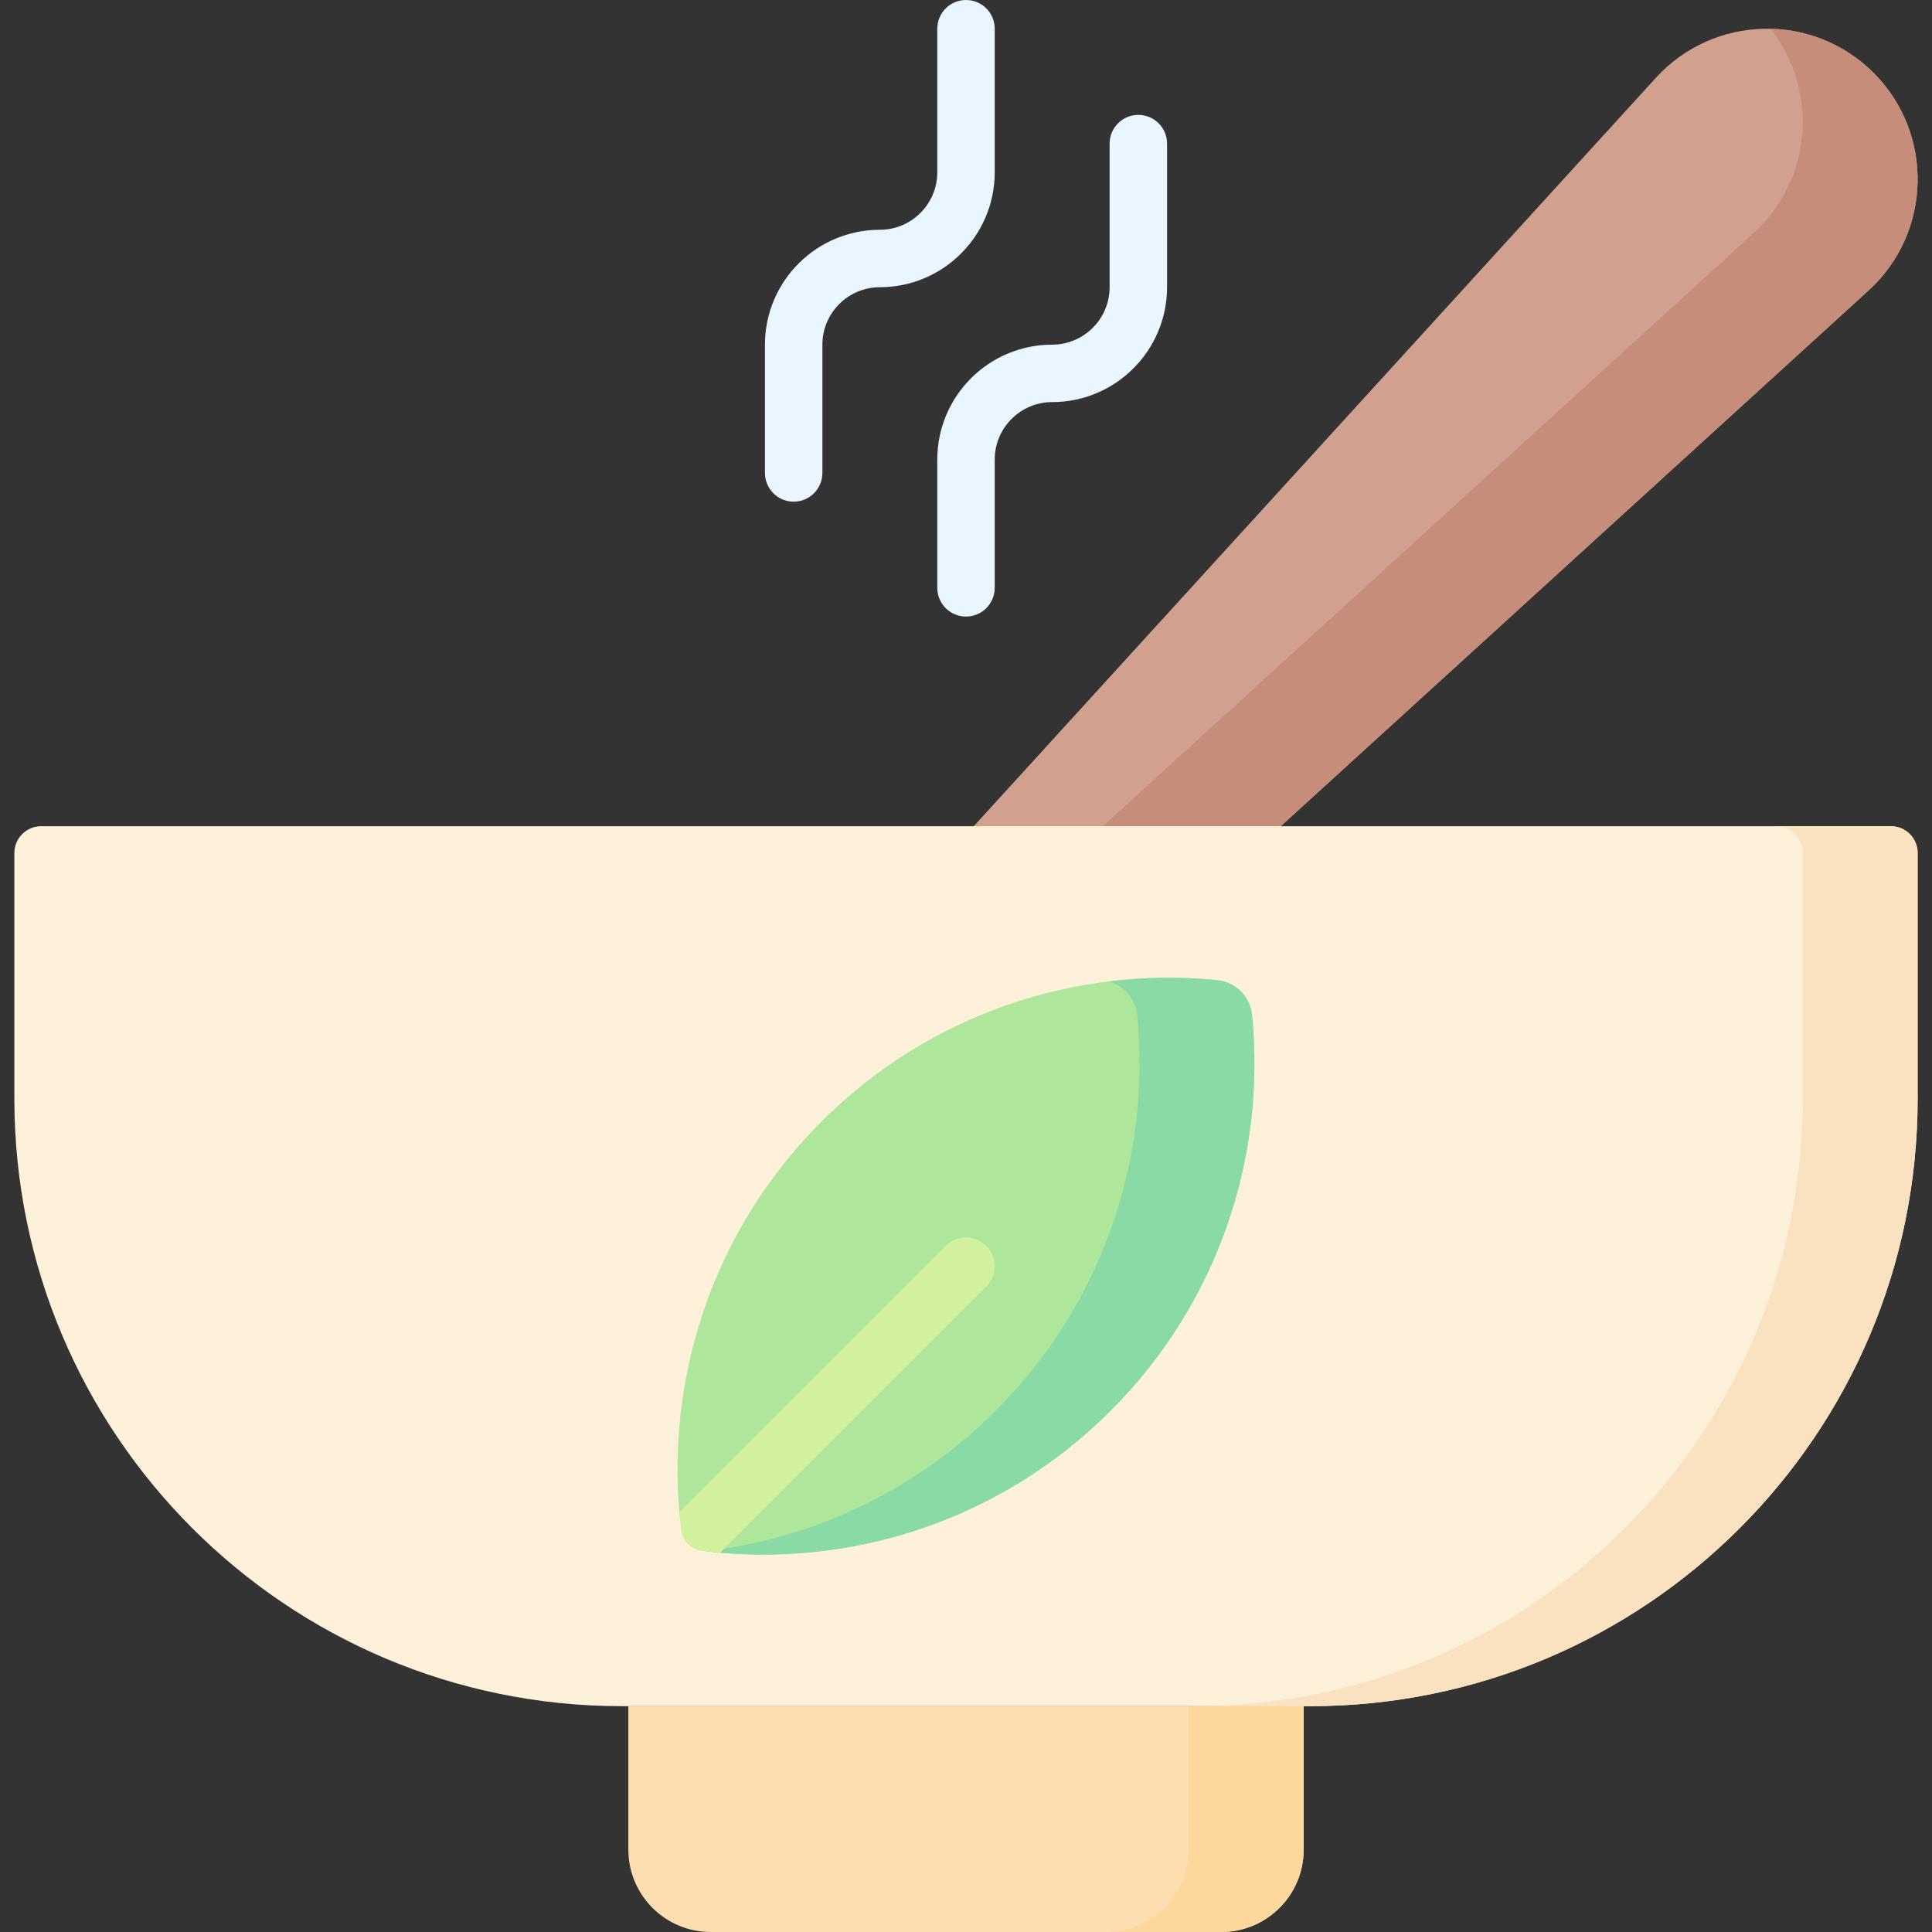 <svg id="Capa_1" enable-background="new 0 0 512 512" height="512" viewBox="0 0 512 512" width="512" xmlns="http://www.w3.org/2000/svg"><rect x="0" y="0" width="512" height="512" fill="#333333" stroke="none"/><g><path d="m283.04 270.335-37.57-37.57 193.34-212.132c15.331-16.821 41.605-17.43 57.698-1.336 16.093 16.093 15.485 42.367-1.336 57.698z" fill="#d1a08f"/><path d="m496.509 19.297c-7.579-7.579-17.415-11.45-27.302-11.672 12.774 16.195 11.156 39.897-4.48 54.148l-204.169 186.081 22.482 22.482 212.132-193.34c16.822-15.331 17.43-41.606 1.337-57.699z" fill="#c68d7a"/><g><path d="m323.649 512h-135.298c-12.059 0-21.834-9.775-21.834-21.834v-38.014h178.966v38.014c0 12.059-9.776 21.834-21.834 21.834z" fill="#fddeb0"/><path d="m315.037 452.152v38.014c0 12.058-9.776 21.834-21.834 21.834h30.446c12.058 0 21.834-9.776 21.834-21.834v-38.014z" fill="#fdd79b"/><path d="m347.187 452.152h-182.374c-88.922 0-161.007-72.085-161.007-161.007v-65.088c0-3.923 3.181-7.104 7.104-7.104h490.18c3.923 0 7.104 3.181 7.104 7.104v65.088c0 88.922-72.085 161.007-161.007 161.007z" fill="#fef1da"/><path d="m501.09 218.953h-30.446c3.923 0 7.104 3.181 7.104 7.104v65.088c0 88.922-72.085 161.007-161.007 161.007h30.446c88.922 0 161.007-72.085 161.007-161.007v-65.088c0-3.924-3.18-7.104-7.104-7.104z" fill="#fae2c0"/><g><path d="m217.685 297.238c-29.398 29.398-41.79 69.356-37.19 107.662.386 3.216 2.941 5.771 6.157 6.157 38.307 4.6 78.265-7.793 107.662-37.19 28.679-28.679 41.175-67.41 37.497-104.852-.481-4.895-4.378-8.793-9.273-9.273-37.443-3.679-76.173 8.817-104.853 37.496z" fill="#aee69c"/><path d="m331.811 269.015c-.481-4.895-4.378-8.793-9.274-9.274-9.528-.936-19.139-.819-28.648.34 4.025 1.139 7.055 4.655 7.475 8.933 3.678 37.442-8.817 76.172-37.497 104.852-21.548 21.548-48.772 33.947-76.859 37.228 38.198 4.48 77.999-7.922 107.305-37.228 28.681-28.679 41.176-67.409 37.498-104.851z" fill="#89daa4"/><path d="m261.383 330.17c-2.973-2.971-7.792-2.971-10.765 0l-70.543 70.543c-.002 0-.005.001-.007.001l.01.01c.144 1.658.312 3.315.518 4.967.344 2.751 2.527 4.923 5.277 5.27 1.649.208 3.301.373 4.955.518l.005.005c.002-.001.004-.004.006-.006l70.543-70.543c2.973-2.973 2.973-7.791.001-10.765z" fill="#d1f19e"/></g></g><g><g><path d="m210.331 132.947c-4.204 0-7.611-3.407-7.611-7.612v-33.997c0-16.788 13.658-30.446 30.446-30.446 8.394 0 15.223-6.829 15.223-15.223v-38.058c-.001-4.204 3.407-7.611 7.611-7.611s7.611 3.407 7.611 7.611v38.057c0 16.788-13.658 30.446-30.446 30.446-8.394 0-15.223 6.829-15.223 15.223v33.998c.001 4.205-3.407 7.612-7.611 7.612z" fill="#eaf6ff"/></g><g><path d="m256 163.393c-4.204 0-7.611-3.407-7.611-7.611v-33.998c0-16.788 13.658-30.446 30.446-30.446 8.394 0 15.223-6.829 15.223-15.223v-38.058c0-4.204 3.407-7.611 7.612-7.611s7.611 3.407 7.611 7.611v38.057c0 16.788-13.658 30.446-30.446 30.446-8.394 0-15.223 6.829-15.223 15.223v33.998c-.001 4.205-3.408 7.612-7.612 7.612z" fill="#eaf6ff"/></g></g></g></svg>